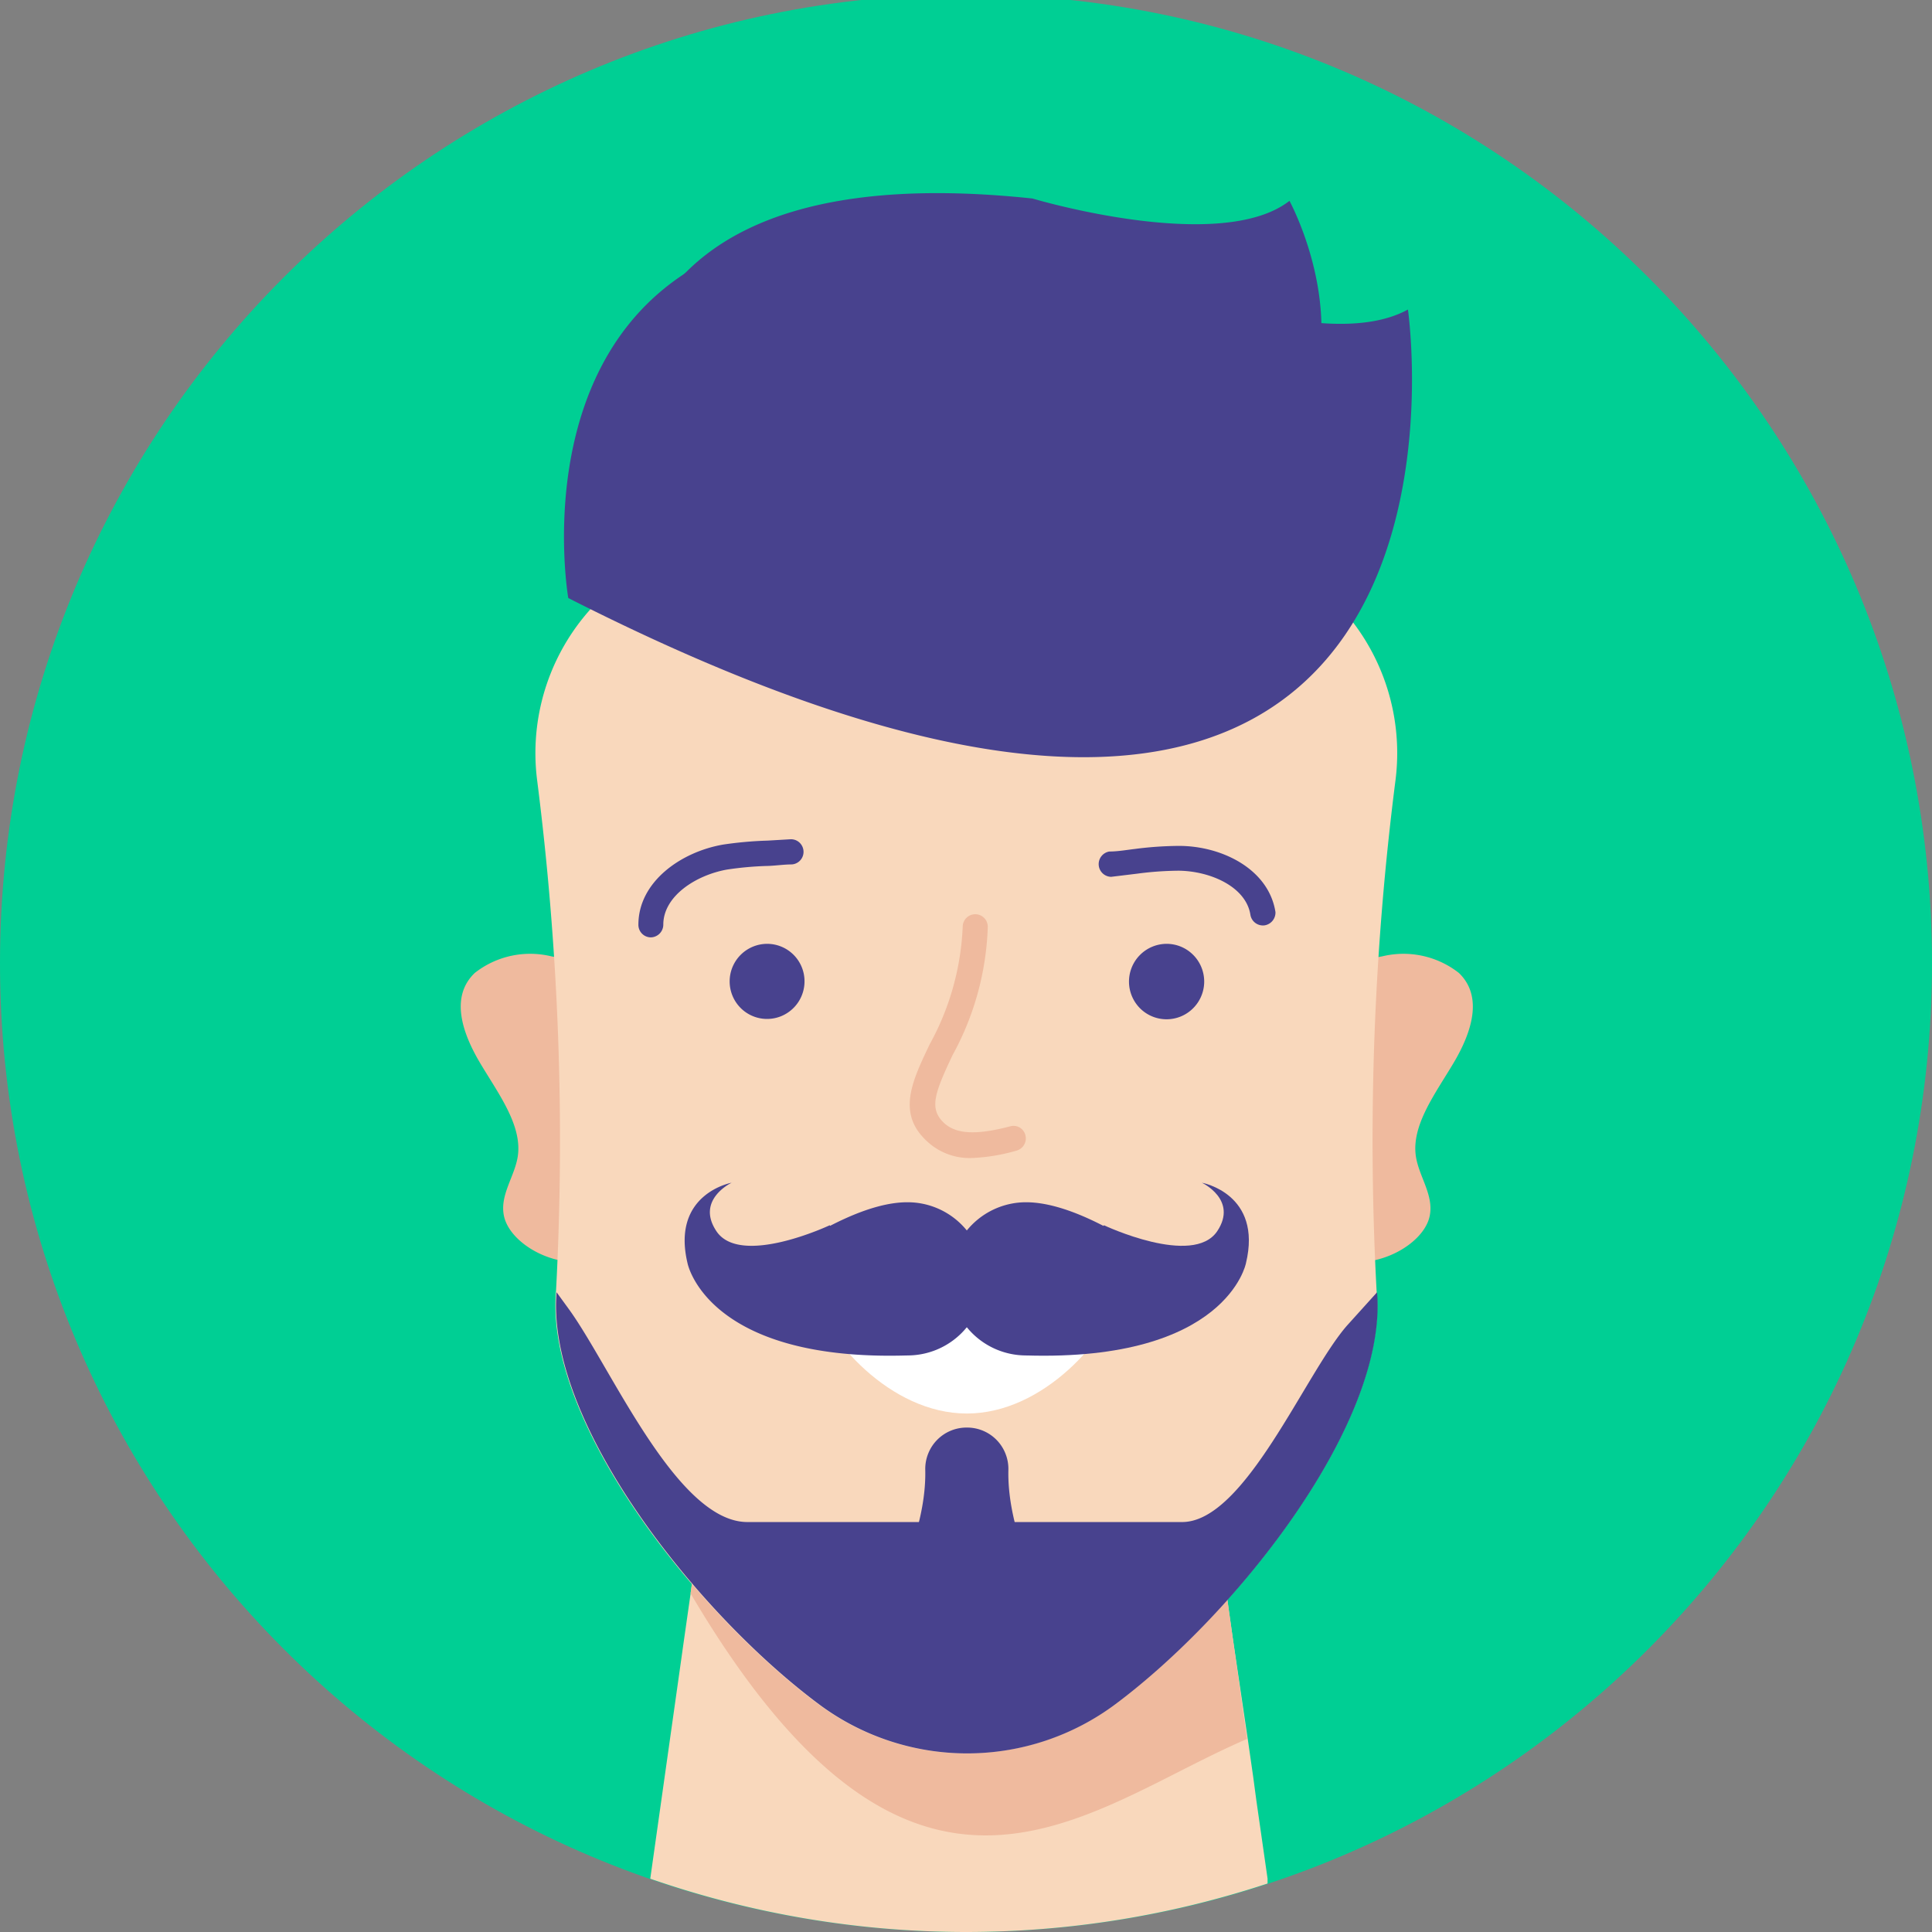 <svg width="120" height="120" viewBox="0 0 120 120" fill="none" xmlns="http://www.w3.org/2000/svg"><rect x="0" y="0" width="120" height="120" fill="#808080" stroke="none"/><g clip-path="url(#clip0)"><path d="M60 120c33.137 0 60-26.941 60-60.175C120 26.592 93.137-.349 60-.349S0 26.59 0 59.825 26.863 120 60 120z" fill="#00CF94"/><path d="M60 120a59.694 59.694 0 0 0 18.73-3.011v-.308l-.697-4.86-.195-1.46-.338-2.353-.932-6.278-.892-6.3H43.391l-.266 1.933-.236 1.654-.44 3.083-.144 1.027-1.916 13.564A59.816 59.816 0 0 0 60 120z" fill="#F9D8BC"/><path d="M77.46 108.008c-10.165 4.357-20.626 14.623-34.57-9.042l.235-1.655.267-1.932h32.284l.892 6.351.891 6.278zm4.559-45.788a5.196 5.196 0 0 1 3.821-2.816 5.578 5.578 0 0 1 4.775 1.028c1.537 1.48.779 3.73-.349 5.62-1.127 1.891-2.602 3.843-2.325 5.755.184 1.264 1.127 2.415.86 3.72-.266 1.305-1.967 2.569-3.852 2.825-1.885.257-3.76-.503-4.263-1.726l1.332-14.407zm-43.935 0a5.195 5.195 0 0 0-3.822-2.816 5.569 5.569 0 0 0-4.774 1.028c-1.547 1.48-.779 3.73.348 5.62 1.127 1.891 2.603 3.843 2.326 5.755-.184 1.264-1.137 2.415-.86 3.72.276 1.305 1.967 2.569 3.852 2.825 1.885.257 3.75-.503 4.262-1.726L38.084 62.22z" fill="#EFBA9E"/><path d="M69.252 105.84a15.398 15.398 0 0 1-18.442 0c-7.594-5.652-17.01-17.54-16.272-25.69a177.093 177.093 0 0 0-1.168-31.628 13.39 13.39 0 0 1 1.837-8.707 13.328 13.328 0 0 1 6.882-5.617 54.012 54.012 0 0 1 35.86 0 13.328 13.328 0 0 1 6.883 5.617 13.39 13.39 0 0 1 1.837 8.707 176.136 176.136 0 0 0-1.168 31.629c.748 8.148-8.658 20.037-16.25 25.689z" fill="#F9D8BC"/><path d="M34.57 80.264c-.666 8.107 8.709 19.935 16.28 25.576a15.398 15.398 0 0 0 18.443 0c7.551-5.641 16.906-17.469 16.24-25.576l-1.855 2.055c-2.612 2.97-6.342 12.218-10.256 12.218H46.424c-4.416 0-8.514-9.721-11.137-13.287l-.717-.986zm15.4-19.308a2.337 2.337 0 0 1-1.437 2.155A2.32 2.32 0 0 1 46 62.605a2.335 2.335 0 0 1 1.644-3.982 2.324 2.324 0 0 1 2.326 2.333zm24.825 0a2.348 2.348 0 0 1-1.435 2.171 2.33 2.33 0 0 1-2.55-.5 2.346 2.346 0 0 1 1.65-4.004c.617 0 1.21.245 1.647.683.438.437.685 1.03.688 1.65zm3.771-3.484a.787.787 0 0 1-.902-.657c-.277-1.747-2.5-2.713-4.447-2.734a20.51 20.51 0 0 0-2.592.185l-1.609.195a.788.788 0 0 1-.773-.734.793.793 0 0 1 .66-.838c.513 0 1.025-.092 1.548-.154.92-.123 1.848-.188 2.776-.195 2.664 0 5.574 1.438 5.994 4.11a.803.803 0 0 1-.656.822zm-38.136.75a.778.778 0 0 1-.778-.791c0-2.661 2.643-4.521 5.266-4.973a23.39 23.39 0 0 1 2.777-.247l1.383-.082a.776.776 0 0 1 .75.434.783.783 0 0 1-.648 1.128c-.47 0-.953.072-1.434.092-.865.021-1.727.097-2.582.226-1.926.34-3.965 1.644-3.965 3.422a.793.793 0 0 1-.779.791h.01z" fill="#48428E"/><path d="M60.287 71.93a3.893 3.893 0 0 1-2.91-1.243c-1.608-1.675-.697-3.597.37-5.827a16.55 16.55 0 0 0 2.048-7.295.782.782 0 0 1 .779-.781.778.778 0 0 1 .779.78c-.09 2.79-.839 5.52-2.183 7.964-1.096 2.312-1.434 3.258-.645 4.11.789.853 2.141.864 4.221.32a.756.756 0 0 1 .943.554.783.783 0 0 1-.554.956c-.926.272-1.883.427-2.848.462z" fill="#EFBA9E"/><path d="M50.42 80.274c.871 2.846 4.846 7.522 9.631 7.522s8.76-4.676 9.632-7.522H50.42z" fill="#fff"/><path d="M61.117 79.431a4.77 4.77 0 0 1-1.397 3.372 4.743 4.743 0 0 1-3.367 1.386c-2.613 0-11.886-3.083-11.886-3.083s7.172-6.432 11.886-6.432a4.73 4.73 0 0 1 3.367 1.386 4.757 4.757 0 0 1 1.397 3.371zM39.744 33.91S31.219 8.837 64.129 12.33c0 0 11.66 3.495 15.963.145 0 .02 15.553 28.32-40.348 21.435z" fill="#48428E"/><path d="M35.297 37.147S29.826 5.64 68.432 16.05c0 0 13.259 6.35 19.017 3.175 0 0 6.957 47.947-52.152 17.92zm29.928 62.949H54.877c1.885-3.597 2.654-6.525 2.592-8.837a2.576 2.576 0 0 1 .75-1.837 2.561 2.561 0 0 1 1.832-.753 2.557 2.557 0 0 1 2.391 1.596c.129.315.194.653.191.994-.061 2.312.697 5.24 2.592 8.837zm-22.52-21.63s1.188 6.103 13.648 5.723l-4.816-8.087s-5.543 2.61-7.039.37c-1.301-1.952.943-3.01.943-3.01s-3.77.677-2.736 5.004zm16.281.965c0 1.262.5 2.472 1.389 3.365a4.737 4.737 0 0 0 3.354 1.393c2.623 0 11.896-3.083 11.896-3.083s-7.172-6.432-11.896-6.432a4.737 4.737 0 0 0-3.354 1.393 4.765 4.765 0 0 0-1.39 3.364z" fill="#48428E"/><path d="M77.387 78.466S76.2 84.569 63.73 84.189l4.836-8.087s5.532 2.61 7.038.37c1.302-1.952-.952-3.01-.952-3.01s3.78.677 2.735 5.004z" fill="#48428E"/></g><defs><clipPath id="clip0"><path fill="#fff" d="M0 0h120v120H0z"/></clipPath></defs></svg>